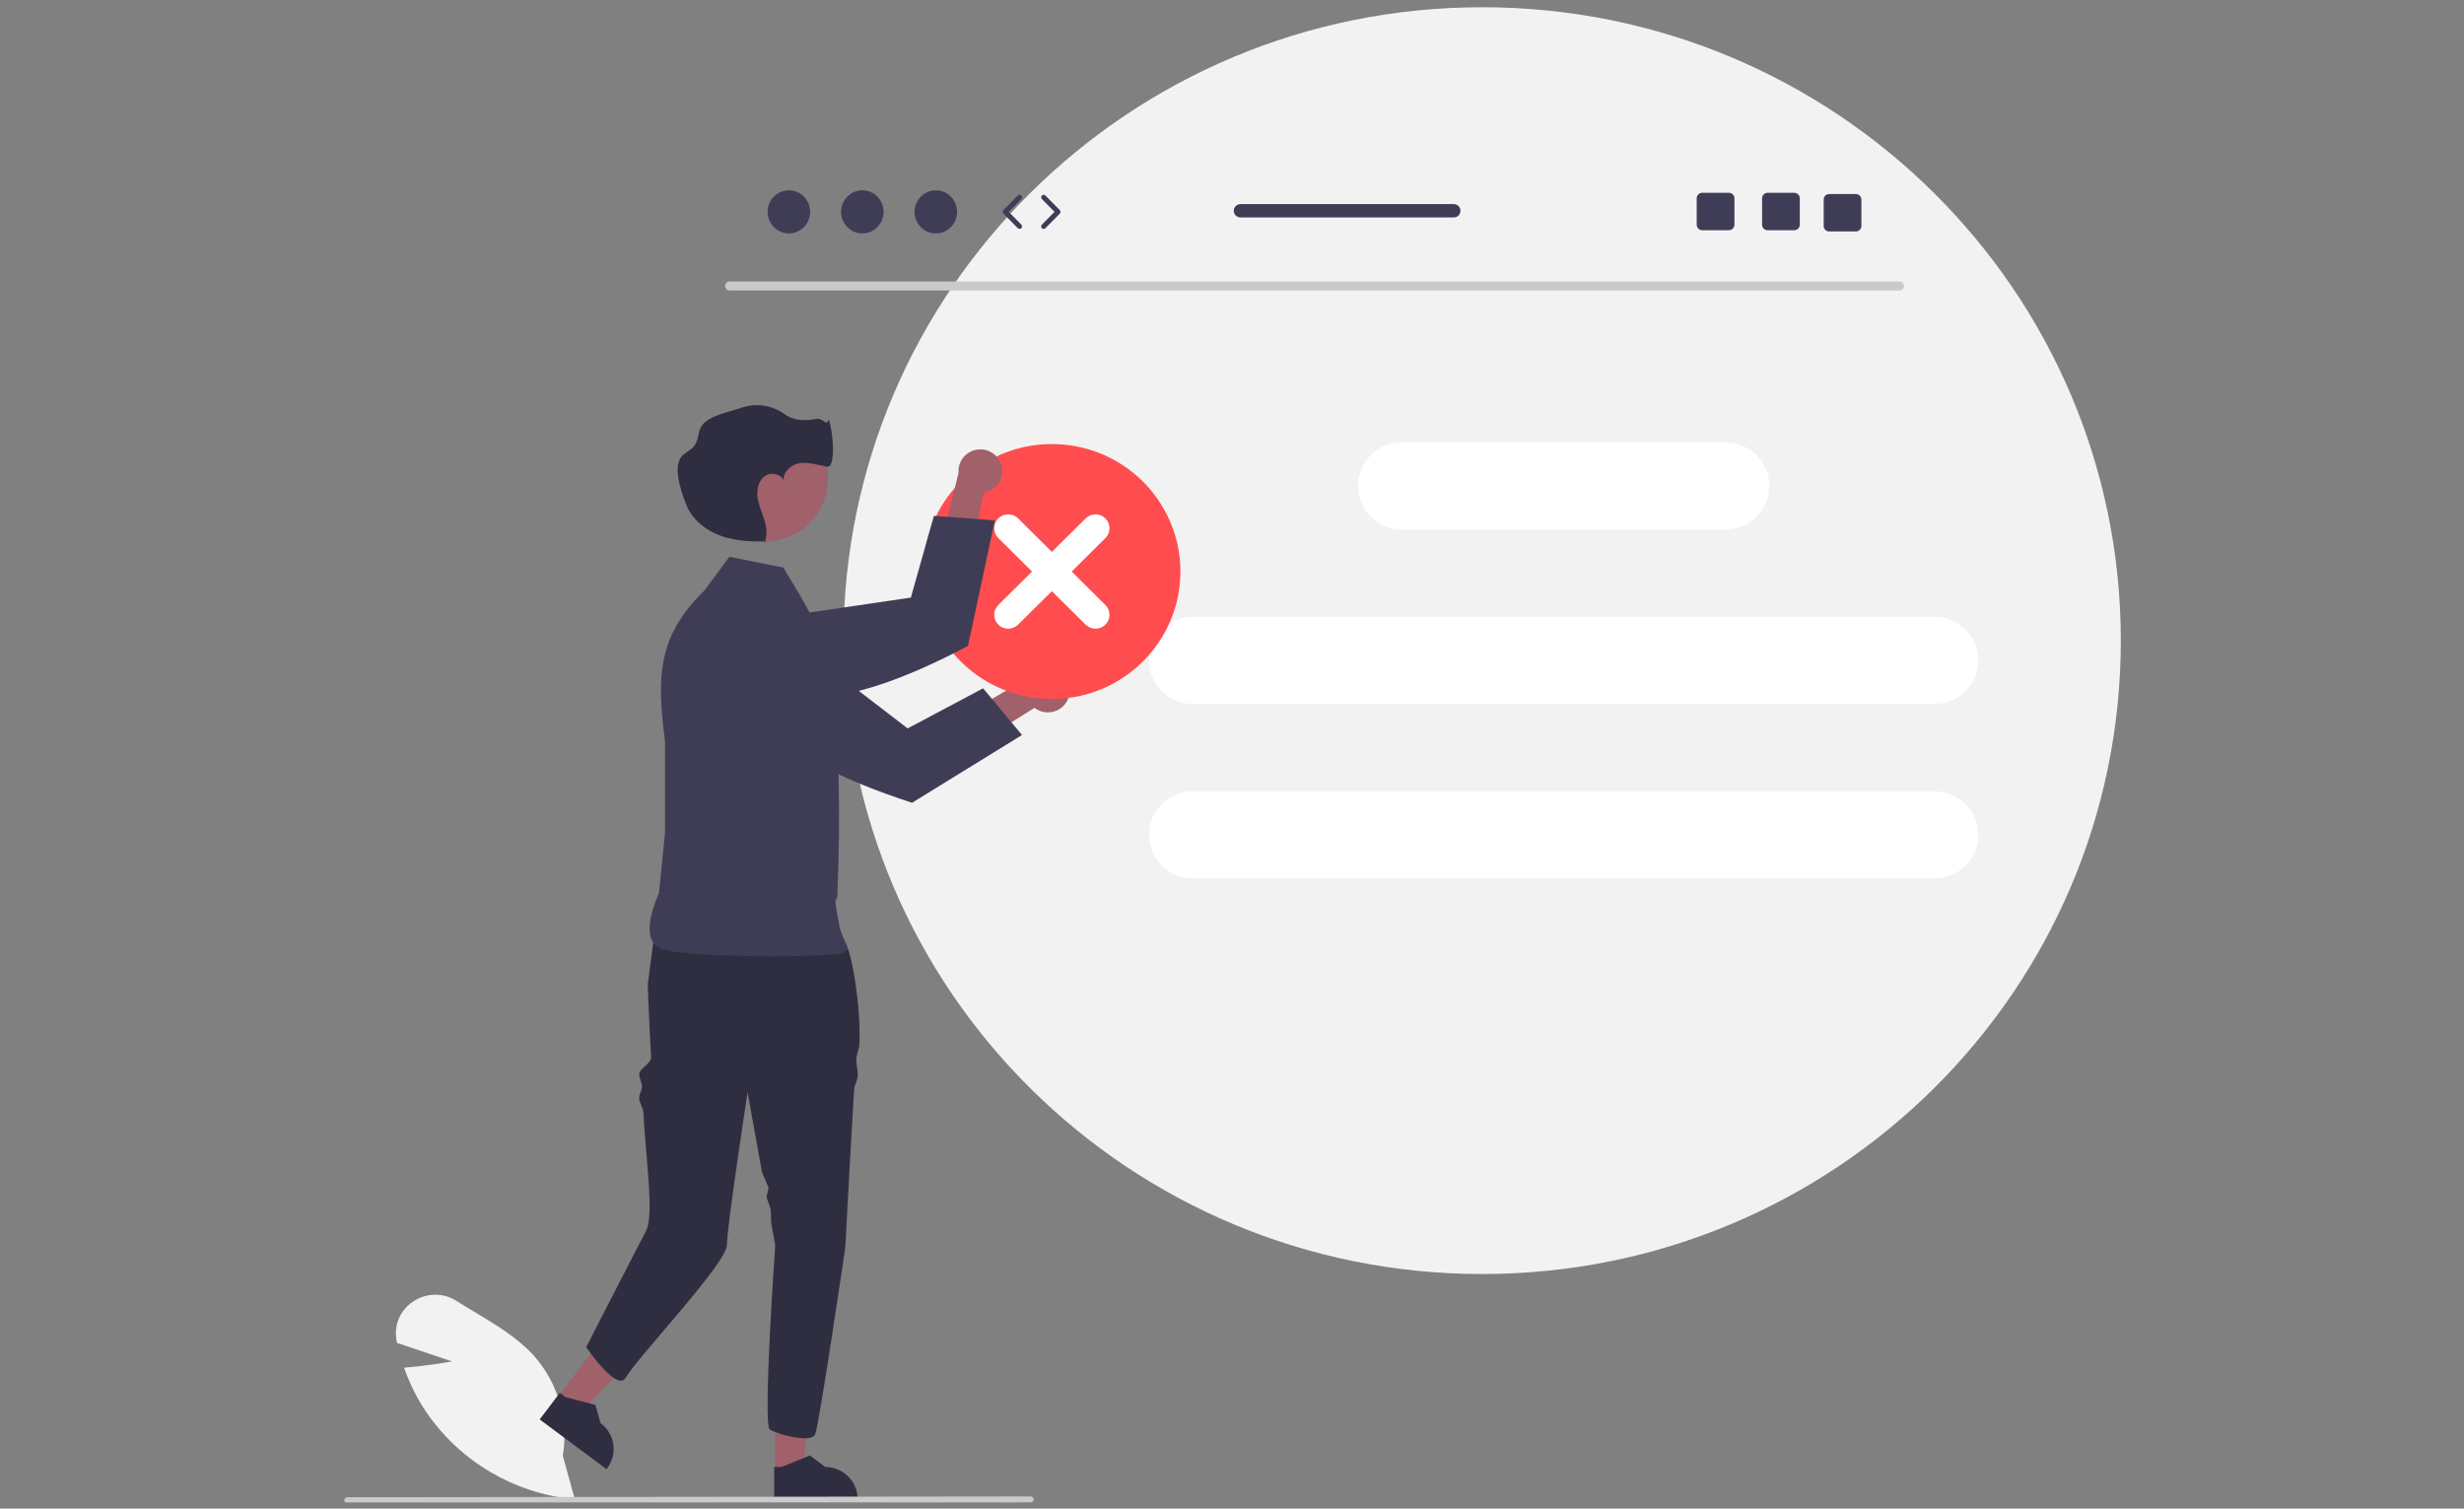 <svg width="98" height="60" viewBox="0 0 98 60" fill="none" xmlns="http://www.w3.org/2000/svg">
<rect x="0" y="0" width="98" height="60" fill="#808080" stroke="none"/>
<g clip-path="url(#clip0_2108_17729)">
<path d="M58.949 50.67C72.978 50.67 84.351 39.392 84.351 25.479C84.351 11.566 72.978 0.288 58.949 0.288C44.92 0.288 33.547 11.566 33.547 25.479C33.547 39.392 44.92 50.67 58.949 50.67Z" fill="#F2F2F2"/>
<path d="M75.549 11.553H29.016C28.916 11.551 28.837 11.469 28.839 11.37C28.841 11.274 28.919 11.197 29.016 11.195H75.549C75.648 11.197 75.728 11.279 75.725 11.378C75.723 11.474 75.645 11.551 75.549 11.553Z" fill="#CACACA"/>
<path d="M68.623 17.592H55.759C54.793 17.592 54.01 18.369 54.01 19.327V19.327C54.01 20.285 54.793 21.062 55.759 21.062H68.623C69.589 21.062 70.372 20.285 70.372 19.327C70.372 18.369 69.589 17.592 68.623 17.592Z" fill="white"/>
<path d="M47.449 24.531H76.933C77.899 24.531 78.682 25.308 78.682 26.266C78.682 27.224 77.899 28.001 76.933 28.001H47.449C46.483 28.001 45.7 27.224 45.7 26.266C45.7 25.308 46.483 24.531 47.449 24.531Z" fill="white"/>
<path d="M47.449 31.471H76.933C77.899 31.471 78.682 32.248 78.682 33.206C78.682 34.164 77.899 34.941 76.933 34.941H47.449C46.483 34.941 45.7 34.164 45.7 33.206C45.7 32.248 46.483 31.471 47.449 31.471Z" fill="white"/>
<path d="M31.376 9.284C31.843 9.284 32.222 8.9 32.222 8.426C32.222 7.953 31.843 7.569 31.376 7.569C30.909 7.569 30.531 7.953 30.531 8.426C30.531 8.9 30.909 9.284 31.376 9.284Z" fill="#3F3D56"/>
<path d="M34.298 9.284C34.765 9.284 35.144 8.9 35.144 8.426C35.144 7.953 34.765 7.569 34.298 7.569C33.831 7.569 33.452 7.953 33.452 8.426C33.452 8.9 33.831 9.284 34.298 9.284Z" fill="#3F3D56"/>
<path d="M37.22 9.284C37.687 9.284 38.065 8.9 38.065 8.426C38.065 7.953 37.687 7.569 37.22 7.569C36.752 7.569 36.374 7.953 36.374 8.426C36.374 8.9 36.752 9.284 37.22 9.284Z" fill="#3F3D56"/>
<path d="M40.551 9.104C40.525 9.104 40.499 9.094 40.48 9.074L39.909 8.495C39.871 8.457 39.871 8.395 39.909 8.357L40.48 7.778C40.518 7.739 40.582 7.739 40.621 7.777C40.66 7.815 40.661 7.878 40.623 7.917L40.12 8.426L40.623 8.935C40.661 8.974 40.66 9.037 40.621 9.076C40.602 9.094 40.576 9.104 40.551 9.104Z" fill="#3F3D56"/>
<path d="M41.51 9.104C41.485 9.104 41.459 9.095 41.44 9.076C41.401 9.037 41.4 8.975 41.438 8.935L41.941 8.426L41.438 7.917C41.4 7.878 41.401 7.815 41.44 7.777C41.479 7.738 41.543 7.739 41.581 7.778L42.152 8.357C42.19 8.395 42.19 8.457 42.152 8.496L41.581 9.074C41.562 9.094 41.536 9.104 41.51 9.104Z" fill="#3F3D56"/>
<path d="M71.363 7.668H70.302C70.181 7.668 70.083 7.765 70.083 7.885V8.938C70.083 9.058 70.181 9.156 70.302 9.156H71.363C71.484 9.156 71.583 9.058 71.583 8.938V7.885C71.583 7.765 71.484 7.668 71.363 7.668Z" fill="#3F3D56"/>
<path d="M68.763 7.668H67.702C67.581 7.668 67.483 7.765 67.483 7.885V8.938C67.483 9.058 67.581 9.156 67.702 9.156H68.763C68.884 9.156 68.983 9.058 68.983 8.938V7.885C68.983 7.765 68.884 7.668 68.763 7.668Z" fill="#3F3D56"/>
<path d="M73.813 7.718H72.752C72.631 7.718 72.533 7.815 72.533 7.935V8.988C72.533 9.108 72.631 9.205 72.752 9.205H73.813C73.934 9.205 74.033 9.108 74.033 8.988V7.935C74.033 7.815 73.934 7.718 73.813 7.718Z" fill="#3F3D56"/>
<path d="M57.82 8.118H49.338C49.19 8.118 49.071 8.237 49.071 8.383C49.071 8.529 49.19 8.648 49.338 8.648H57.82C57.967 8.648 58.087 8.529 58.087 8.383C58.087 8.237 57.967 8.118 57.82 8.118Z" fill="#3F3D56"/>
<path d="M22.862 59.63L22.793 59.623C20.439 59.383 18.31 58.127 16.973 56.19C16.607 55.65 16.311 55.067 16.092 54.454L16.071 54.395L16.133 54.39C16.878 54.331 17.643 54.206 17.983 54.146L15.791 53.41L15.778 53.345C15.648 52.74 15.902 52.117 16.421 51.772C16.94 51.41 17.629 51.399 18.161 51.743C18.4 51.894 18.649 52.044 18.891 52.188C19.72 52.686 20.578 53.2 21.221 53.904C22.196 54.993 22.623 56.46 22.384 57.897L22.862 59.63Z" fill="#F2F2F2"/>
<path d="M30.829 58.549L31.909 58.549L32.423 54.417L30.828 54.417L30.829 58.549Z" fill="#A0616A"/>
<path d="M30.791 59.667L34.112 59.666V59.625C34.112 58.917 33.533 58.343 32.819 58.343L32.212 57.886L31.08 58.343L30.79 58.343L30.791 59.667Z" fill="#2F2E41"/>
<path d="M22.172 55.582L23.036 56.225L25.948 53.226L24.672 52.277L22.172 55.582Z" fill="#A0616A"/>
<path d="M21.465 56.453L24.122 58.43L24.148 58.397C24.576 57.831 24.46 57.027 23.889 56.602L23.68 55.876L22.498 55.567L22.266 55.395L21.465 56.453Z" fill="#2F2E41"/>
<path d="M25.763 39.159C25.763 39.159 25.822 40.772 25.898 42.065C25.91 42.278 25.409 42.508 25.422 42.739C25.43 42.892 25.524 43.041 25.533 43.2C25.543 43.369 25.412 43.518 25.422 43.692C25.431 43.863 25.579 44.058 25.588 44.232C25.684 46.108 26.034 48.353 25.684 48.98C25.512 49.29 23.315 53.575 23.315 53.575C23.315 53.575 24.539 55.395 24.889 54.788C25.35 53.987 28.91 50.237 28.91 49.521C28.91 48.806 29.733 43.446 29.733 43.446L30.307 46.618L30.57 47.247L30.488 47.615L30.658 48.113L30.667 48.606L30.833 49.521C30.833 49.521 30.334 56.65 30.615 56.849C30.896 57.048 32.259 57.406 32.42 57.048C32.58 56.69 33.621 49.608 33.621 49.608C33.621 49.608 33.789 46.362 33.971 43.346C33.981 43.17 34.105 42.959 34.115 42.786C34.126 42.586 34.048 42.326 34.058 42.132C34.07 41.909 34.169 41.752 34.179 41.539C34.253 39.891 33.836 37.884 33.703 37.687C33.302 37.09 32.941 36.614 32.941 36.614C32.941 36.614 27.537 34.853 26.093 36.642L25.763 39.159Z" fill="#2F2E41"/>
<path d="M31.152 22.571L29.01 22.146L28.01 23.492C26.145 25.311 26.117 26.916 26.45 29.49V33.101L26.209 35.523C26.209 35.523 25.356 37.292 26.236 37.705C27.116 38.117 32.896 38.081 33.448 37.917C34 37.752 33.522 37.55 33.377 36.784C33.104 35.344 33.286 36.038 33.305 35.58C33.574 29.003 32.948 26.303 32.885 25.593L31.795 23.634L31.152 22.571Z" fill="#3F3D56"/>
<path d="M42.443 27.874C42.22 28.294 41.696 28.454 41.273 28.233C41.228 28.209 41.185 28.182 41.145 28.151L36.519 31.064L36.532 29.478L41.026 26.891C41.346 26.535 41.897 26.504 42.256 26.822C42.556 27.087 42.634 27.522 42.443 27.874Z" fill="#A0616A"/>
<path d="M29.461 24.408L28.934 24.353C28.448 24.302 27.97 24.509 27.676 24.897C27.564 25.044 27.483 25.213 27.439 25.392L27.438 25.394C27.306 25.934 27.514 26.5 27.964 26.83L29.783 28.16C31.06 29.871 33.459 31.006 36.274 31.928L40.648 29.233L39.101 27.375L36.1 28.97L31.64 25.546L31.638 25.544L29.94 24.459L29.461 24.408Z" fill="#3F3D56"/>
<path d="M30.429 21.528C31.808 21.528 32.927 20.419 32.927 19.051C32.927 17.682 31.808 16.573 30.429 16.573C29.049 16.573 27.93 17.682 27.93 19.051C27.93 20.419 29.049 21.528 30.429 21.528Z" fill="#A0616A"/>
<path d="M30.486 21.529C30.466 21.529 30.446 21.53 30.426 21.53C30.417 21.553 30.408 21.575 30.397 21.596L30.486 21.529Z" fill="#2F2E41"/>
<path d="M31.172 19.119C31.176 19.144 31.182 19.168 31.19 19.191C31.186 19.166 31.18 19.142 31.172 19.119Z" fill="#2F2E41"/>
<path d="M32.959 16.679C32.856 16.996 32.764 16.594 32.426 16.666C32.019 16.753 31.545 16.723 31.212 16.476C30.716 16.115 30.072 16.017 29.49 16.216C28.919 16.416 27.964 16.557 27.816 17.138C27.764 17.34 27.743 17.56 27.618 17.727C27.509 17.874 27.336 17.957 27.192 18.07C26.704 18.45 27.077 19.532 27.308 20.103C27.538 20.674 28.068 21.091 28.65 21.304C29.213 21.51 29.825 21.546 30.426 21.53C30.53 21.261 30.485 20.951 30.399 20.672C30.306 20.37 30.167 20.079 30.128 19.766C30.089 19.453 30.175 19.097 30.44 18.922C30.683 18.761 31.079 18.859 31.172 19.119C31.118 18.794 31.45 18.48 31.793 18.424C32.16 18.365 32.528 18.496 32.894 18.562C33.261 18.628 33.131 17.097 32.959 16.679Z" fill="#2F2E41"/>
<path d="M46.93 23.149C47.163 20.358 45.071 17.909 42.257 17.678C39.443 17.447 36.973 19.522 36.74 22.312C36.507 25.103 38.6 27.552 41.414 27.783C44.227 28.014 46.697 25.939 46.93 23.149Z" fill="#FF4D4F"/>
<path d="M43.178 20.618L41.835 21.95L40.492 20.618C40.275 20.403 39.922 20.403 39.705 20.618C39.488 20.834 39.488 21.183 39.705 21.399L41.048 22.731L39.705 24.063C39.488 24.278 39.488 24.628 39.706 24.843C39.923 25.058 40.275 25.058 40.492 24.843L41.835 23.512L43.178 24.843C43.396 25.059 43.748 25.058 43.965 24.843C44.182 24.627 44.182 24.278 43.965 24.063L42.623 22.731L43.965 21.399C44.183 21.183 44.183 20.834 43.965 20.618C43.748 20.403 43.396 20.403 43.178 20.618Z" fill="white"/>
<path d="M39.821 18.469C39.971 18.92 39.725 19.406 39.272 19.555C39.223 19.571 39.173 19.583 39.123 19.59L38.04 24.918L36.895 23.81L38.124 18.803C38.087 18.328 38.445 17.912 38.925 17.875C39.326 17.844 39.696 18.09 39.821 18.469Z" fill="#A0616A"/>
<path d="M28.311 25.36L27.906 25.699C27.533 26.012 27.352 26.497 27.431 26.976C27.46 27.159 27.527 27.333 27.627 27.489L27.628 27.49C27.929 27.959 28.485 28.202 29.037 28.108L31.264 27.727C33.393 27.998 35.88 27.067 38.499 25.691L39.567 20.695L37.144 20.516L36.227 23.767L30.648 24.588L30.644 24.589L28.68 25.053L28.311 25.36Z" fill="#3F3D56"/>
<path d="M40.993 59.752L13.816 59.783C13.75 59.783 13.697 59.73 13.697 59.664C13.697 59.599 13.751 59.547 13.816 59.547L40.993 59.516C41.059 59.516 41.112 59.569 41.112 59.635C41.112 59.7 41.059 59.752 40.993 59.752Z" fill="#CACACA"/>
</g>
<defs>
<clipPath id="clip0_2108_17729">
<rect width="97.208" height="59.507" fill="white" transform="translate(0.396 0.246)"/>
</clipPath>
</defs>
</svg>

